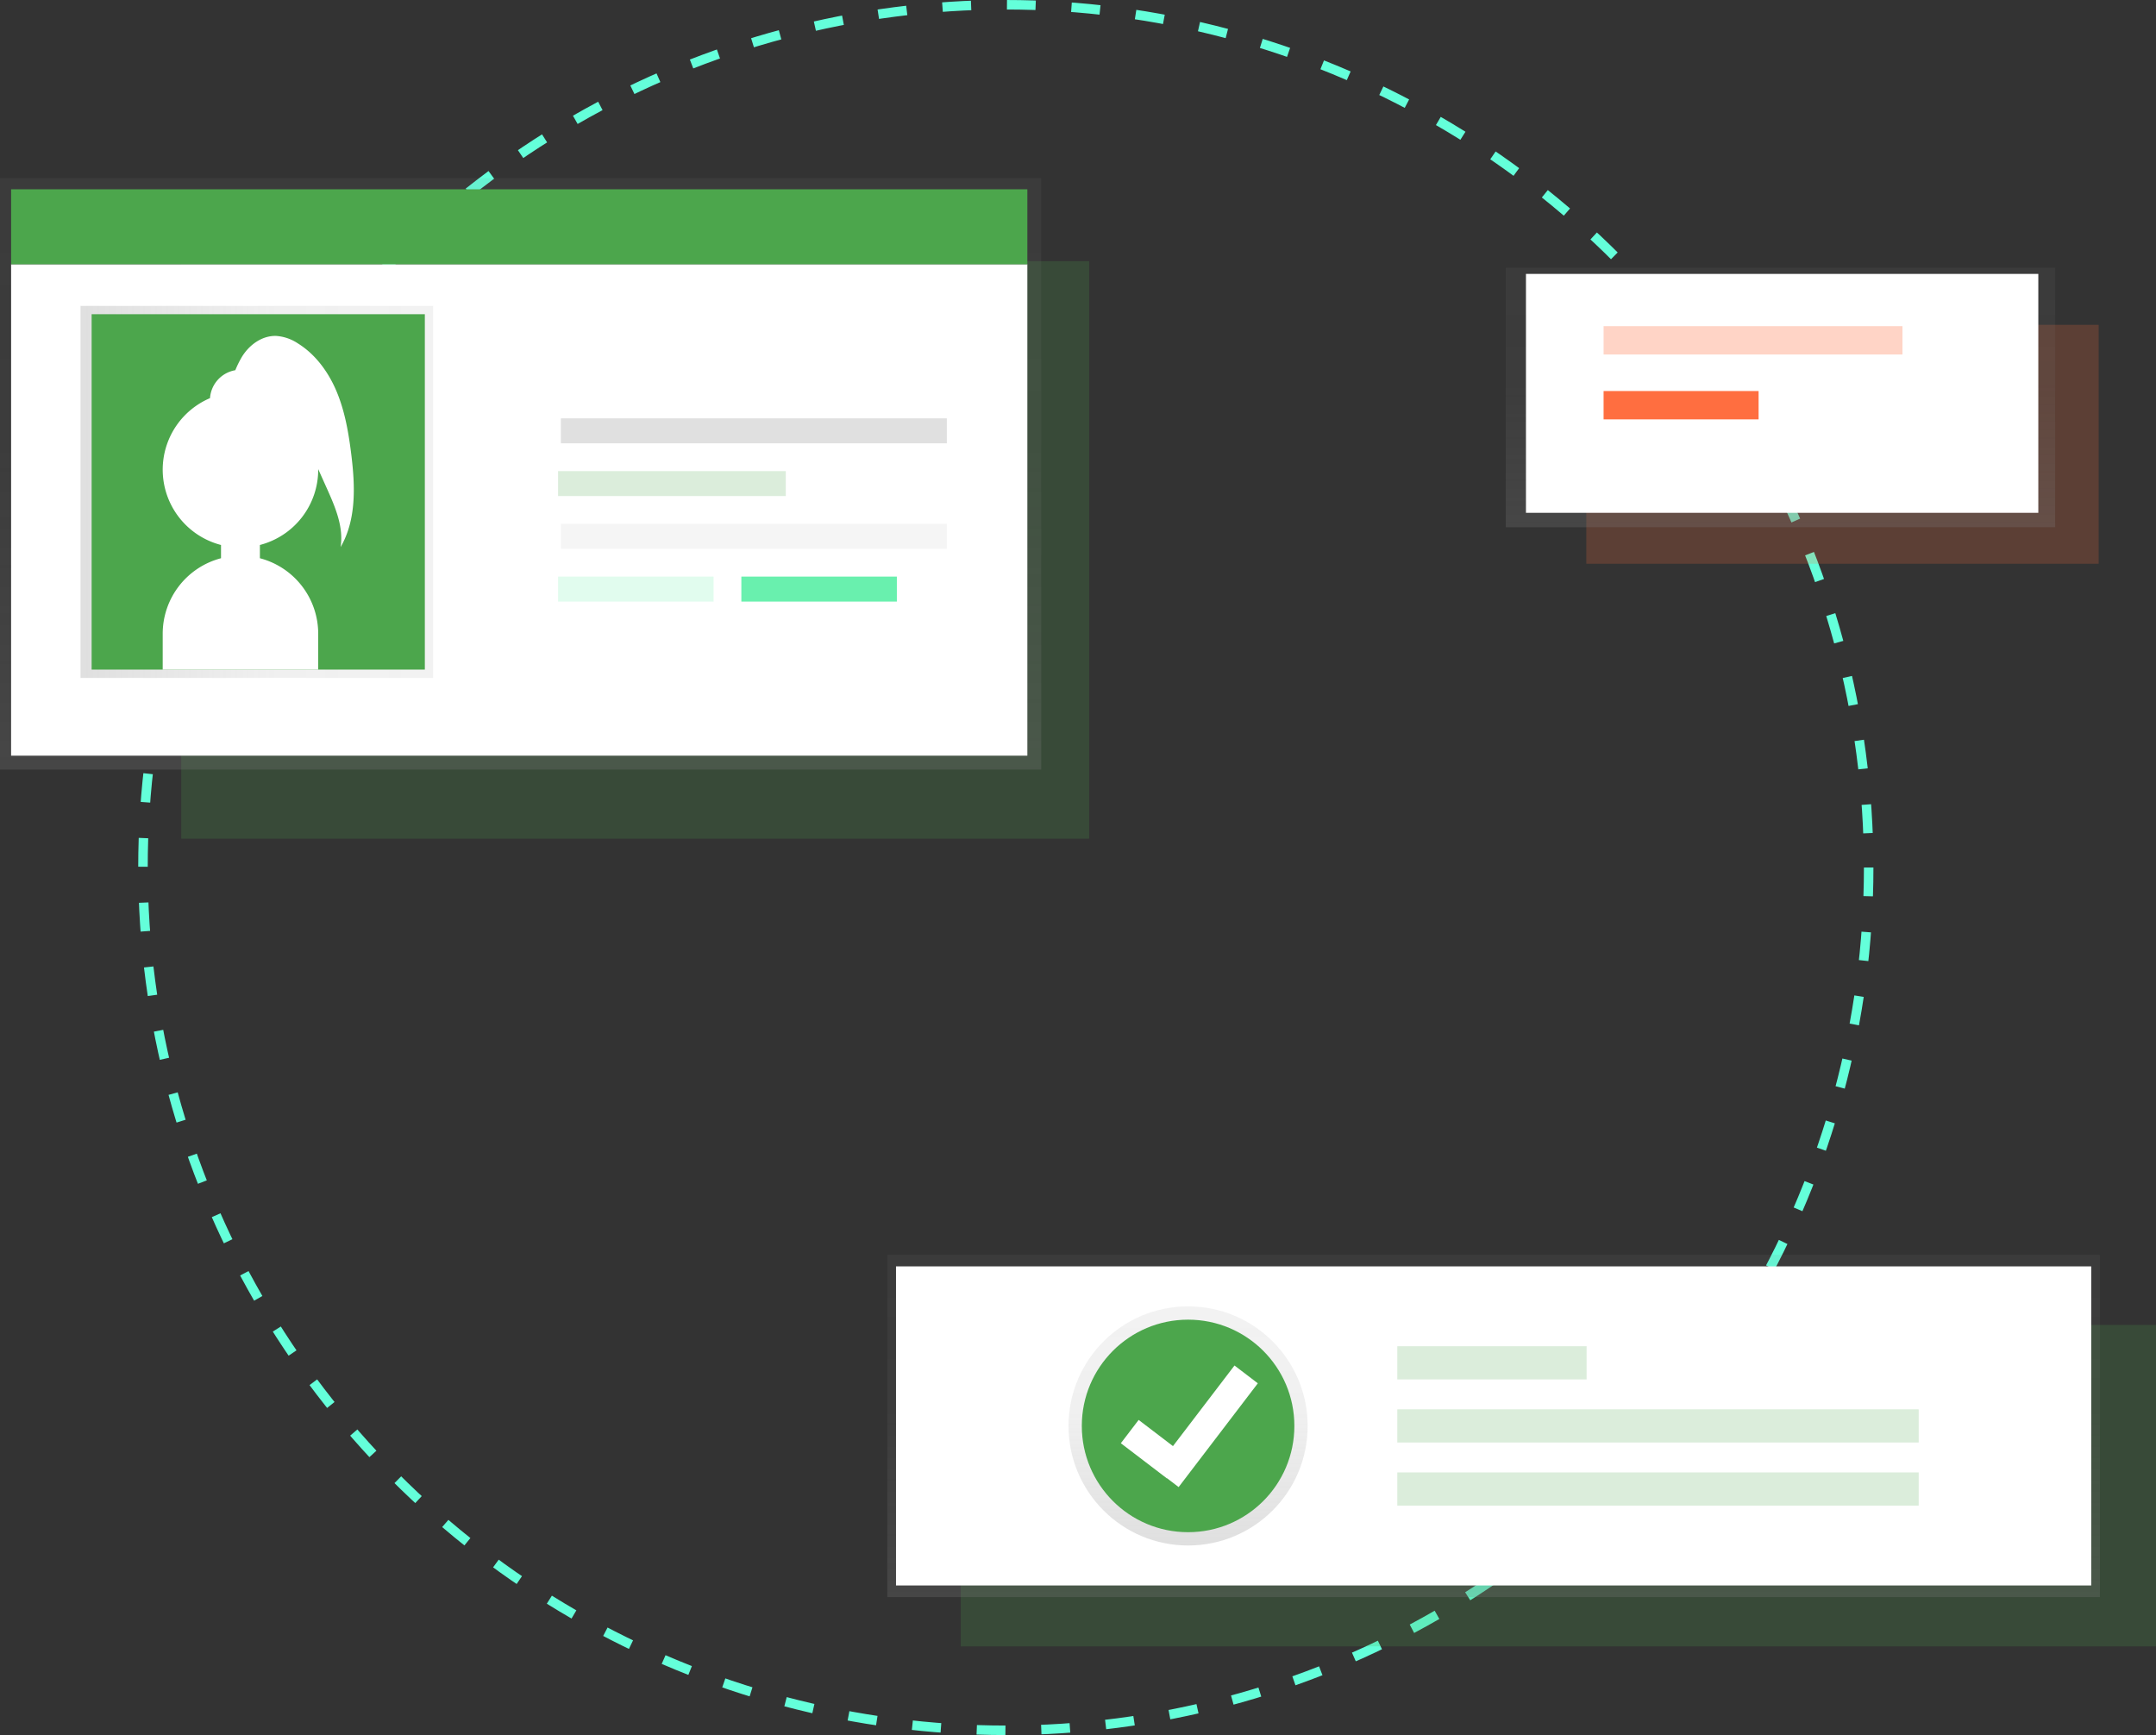 <svg id="d0a49112-1639-4682-9529-9d2abcda4fd6" data-name="Layer 1" xmlns="http://www.w3.org/2000/svg" xmlns:xlink="http://www.w3.org/1999/xlink" width="907.03" height="730" viewBox="0 0 907.03 730"><rect x="0" y="0" width="907.03" height="730" fill="#333333" stroke="none"/><defs><linearGradient id="266ddccd-2bf2-4e28-b2e5-5ae966d4800f" x1="219.02" y1="323.78" x2="219.02" y2="74.96" gradientUnits="userSpaceOnUse"><stop offset="0" stop-color="gray" stop-opacity="0.25"/><stop offset="0.54" stop-color="gray" stop-opacity="0.12"/><stop offset="1" stop-color="gray" stop-opacity="0.1"/></linearGradient><linearGradient id="626d076d-6f89-411f-83f5-9b8674077322" x1="33.88" y1="206.96" x2="182.23" y2="206.96" xlink:href="#266ddccd-2bf2-4e28-b2e5-5ae966d4800f"/><linearGradient id="e2ac2573-f441-4fda-b2ca-fa87ebeba1c3" x1="749.04" y1="221.83" x2="749.04" y2="112.64" xlink:href="#266ddccd-2bf2-4e28-b2e5-5ae966d4800f"/><linearGradient id="bb3d1d29-a72a-47e9-9ad6-cff955e05eb4" x1="628.36" y1="671.95" x2="628.36" y2="527.93" xlink:href="#266ddccd-2bf2-4e28-b2e5-5ae966d4800f"/><linearGradient id="69187472-cad7-4cbf-a29f-e953f1d019d9" x1="499.83" y1="650.24" x2="499.83" y2="549.64" xlink:href="#266ddccd-2bf2-4e28-b2e5-5ae966d4800f"/></defs><title>setup</title><circle cx="423.15" cy="365" r="363" fill="none" stroke="#64ffda" stroke-miterlimit="10" stroke-width="4" stroke-dasharray="12.07 15.09"/><rect x="76.24" y="109.89" width="381.98" height="242.97" fill="#4ca64c" opacity="0.2"/><rect y="74.96" width="438.05" height="248.81" fill="url(#266ddccd-2bf2-4e28-b2e5-5ae966d4800f)"/><rect x="4.67" y="111.18" width="427.54" height="206.76" fill="#fff"/><rect x="33.88" y="128.7" width="148.35" height="156.53" fill="url(#626d076d-6f89-411f-83f5-9b8674077322)"/><rect x="38.55" y="132.2" width="140.18" height="149.52" fill="#4ca64c"/><path d="M294.27,276.24c-1.1-8.88-2.61-17.81-6-26.09s-8.86-15.94-16.46-20.66a18.81,18.81,0,0,0-9.1-3.15c-6-.21-11.45,3.8-14.52,8.91a41.57,41.57,0,0,0-2.71,5.51,12.83,12.83,0,0,0-10.65,11.75,32.72,32.72,0,0,0,4.63,61.78v5.58a32.84,32.84,0,0,0-24.53,31.67v15.19h65.42V351.54a32.84,32.84,0,0,0-24.53-31.67v-5.58a32.72,32.72,0,0,0,24.53-31.68c0-.08,0-.15,0-.23l3.68,8.19c3.5,7.8,7.09,16.18,5.73,24.62C296.46,303.71,295.9,289.46,294.27,276.24Z" transform="translate(-146.48 -85)" fill="#fff"/><rect x="4.67" y="79.64" width="427.54" height="31.54" fill="#4ca64c"/><rect x="235.96" y="176.01" width="162.37" height="10.51" fill="#e0e0e0"/><rect x="235.96" y="220.4" width="162.37" height="10.51" fill="#f5f5f5"/><rect x="234.79" y="198.2" width="95.79" height="10.51" fill="#4ca64c" opacity="0.2"/><rect x="234.79" y="242.59" width="65.42" height="10.51" fill="#69f0ae" opacity="0.2"/><rect x="311.89" y="242.59" width="65.42" height="10.51" fill="#69f0ae"/><rect x="667.36" y="136.67" width="215.55" height="100.52" fill="#ff6e40" opacity="0.2"/><rect x="633.47" y="112.64" width="231.14" height="109.19" fill="url(#e2ac2573-f441-4fda-b2ca-fa87ebeba1c3)"/><rect x="641.97" y="115.24" width="215.55" height="100.52" fill="#fff"/><rect x="674.63" y="137.22" width="125.74" height="11.93" fill="#ff6e40" opacity="0.3"/><rect x="674.63" y="164.52" width="65.21" height="11.93" fill="#ff6e40"/><rect x="404.2" y="557.44" width="502.83" height="135.25" fill="#4ca64c" opacity="0.2"/><rect x="373.29" y="527.93" width="510.15" height="144.01" fill="url(#bb3d1d29-a72a-47e9-9ad6-cff955e05eb4)"/><rect x="376.95" y="532.81" width="502.83" height="134.25" fill="#fff"/><circle cx="499.83" cy="599.94" r="50.3" fill="url(#69187472-cad7-4cbf-a29f-e953f1d019d9)"/><circle cx="499.83" cy="599.94" r="44.71" fill="#4ca64c"/><g opacity="0.2"><rect x="587.85" y="566.41" width="79.64" height="13.97" fill="#4ca64c"/><rect x="587.85" y="592.95" width="219.35" height="13.97" fill="#4ca64c"/><rect x="587.85" y="619.5" width="219.35" height="13.97" fill="#4ca64c"/></g><polygon points="529.17 582.01 519.35 574.52 493.47 608.43 479.03 597.41 471.54 607.22 490.9 622 490.95 621.93 495.85 625.67 529.17 582.01" fill="#fff"/></svg>